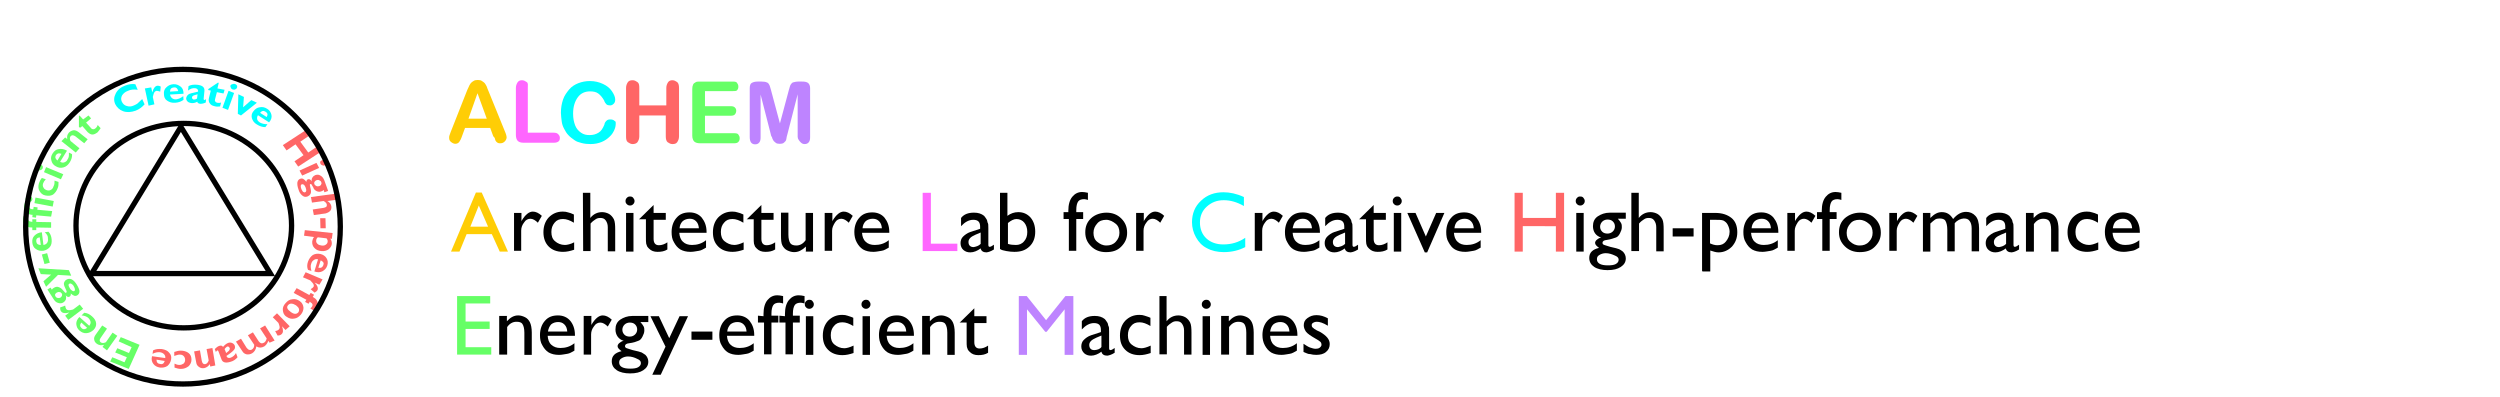 <?xml version="1.0" encoding="utf-8"?>
<!-- Generator: Adobe Illustrator 22.0.1, SVG Export Plug-In . SVG Version: 6.00 Build 0)  -->
<svg version="1.1" id="Layer_1" xmlns="http://www.w3.org/2000/svg" xmlns:xlink="http://www.w3.org/1999/xlink" x="0px" y="0px"
	 viewBox="0 0 944 150" style="enable-background:new 0 0 944 150;" xml:space="preserve">
<style type="text/css">
	.st0{fill:none;}
	.st1{fill:#FFCD05;}
	.st2{fill:#FF66FF;}
	.st3{fill:#00FFFF;}
	.st4{fill:#FF6666;}
	.st5{fill:#66FF66;}
	.st6{fill:#BE84FF;}
	.st7{fill:black;}
	.st8{fill:none;stroke:black;stroke-miterlimit:10;stroke-width: 2px;}
</style>
<g>
	<rect x="168.7" y="30.3" class="st0" width="284.4" height="27.6"/>
	<path class="st1" d="M186.2,51.3l-1.1-3h-9.5l-1.1,3c-0.4,1.2-0.8,1.9-1.1,2.3c-0.3,0.4-0.8,0.7-1.5,0.7c-0.5,0-1.1-0.3-1.6-0.7
		s-0.7-0.9-0.7-1.5c0-0.3,0-0.7,0.1-0.9c0.1-0.3,0.3-0.8,0.5-1.4l6-15.2c0.1-0.4,0.4-0.9,0.7-1.6s0.5-1.1,0.8-1.5s0.7-0.7,1.1-0.9
		c0.4-0.3,0.9-0.4,1.6-0.4c0.7,0,1.2,0.1,1.6,0.4c0.4,0.3,0.8,0.5,1.1,0.9s0.5,0.8,0.7,1.2c0.1,0.4,0.4,1.1,0.7,1.8l6.1,15
		c0.5,1.1,0.7,2,0.7,2.4c0,0.5-0.3,1.1-0.7,1.5s-0.9,0.7-1.6,0.7c-0.4,0-0.7,0-0.9-0.1c-0.3-0.1-0.5-0.3-0.7-0.5s-0.4-0.5-0.5-1.1
		C186.8,51.8,186.3,51.7,186.2,51.3z M176.9,44.8h6.9l-3.5-9.6L176.9,44.8z"/>
	<path class="st2" d="M199.3,33.2v16.9h9.6c0.8,0,1.4,0.1,1.8,0.5c0.4,0.4,0.7,0.8,0.7,1.4s-0.1,1.1-0.5,1.4
		c-0.4,0.3-0.9,0.5-1.8,0.5h-11.4c-1.1,0-1.8-0.3-2.2-0.7s-0.7-1.2-0.7-2.2V33.2c0-0.9,0.3-1.6,0.7-2.2c0.4-0.5,0.9-0.7,1.6-0.7
		c0.7,0,1.2,0.3,1.8,0.7C199.5,31.4,199.3,32.2,199.3,33.2z"/>
	<path class="st3" d="M232.5,46.6c0,0.7-0.1,1.5-0.5,2.4s-0.9,1.8-1.8,2.6c-0.8,0.8-1.8,1.5-3,2s-2.6,0.8-4.2,0.8
		c-1.2,0-2.3-0.1-3.4-0.4c-1.1-0.3-1.9-0.5-2.7-1.1s-1.6-1.1-2.3-1.9c-0.7-0.7-1.1-1.5-1.6-2.4s-0.8-1.9-0.9-2.8
		c-0.1-0.9-0.3-2.2-0.3-3.2c0-1.9,0.3-3.5,0.8-5s1.4-2.7,2.3-3.8c0.9-1.1,2.2-1.9,3.5-2.4s2.8-0.8,4.3-0.8c1.9,0,3.5,0.4,5,1.1
		s2.6,1.6,3.4,2.8c0.8,1.2,1.2,2.2,1.2,3.1c0,0.5-0.1,1.1-0.5,1.5s-0.8,0.7-1.4,0.7c-0.5,0-1.1-0.1-1.4-0.4
		c-0.3-0.3-0.7-0.8-0.9-1.5c-0.7-1.2-1.4-2-2.2-2.6s-1.9-0.8-3.1-0.8c-1.9,0-3.5,0.7-4.6,2.2s-1.8,3.5-1.8,6.2
		c0,1.8,0.3,3.2,0.8,4.5c0.5,1.2,1.2,2,2.2,2.7s2,0.9,3.2,0.9c1.4,0,2.4-0.3,3.4-0.9s1.6-1.6,2.2-3c0.1-0.7,0.4-1.1,0.8-1.5
		c0.4-0.4,0.8-0.5,1.5-0.5c0.5,0,1.1,0.1,1.5,0.5C232.5,45.9,232.5,46,232.5,46.6z"/>
	<path class="st4" d="M241.4,33.2v6.6h10.2v-6.6c0-0.9,0.3-1.6,0.7-2.2c0.4-0.5,0.9-0.7,1.6-0.7c0.7,0,1.2,0.3,1.8,0.7
		c0.5,0.4,0.7,1.2,0.7,2.2v18.3c0,0.9-0.3,1.6-0.7,2.2s-1.1,0.7-1.8,0.7s-1.2-0.3-1.8-0.7c-0.5-0.4-0.7-1.2-0.7-2.2v-7.9h-10v7.9
		c0,0.9-0.3,1.6-0.7,2.2c-0.4,0.5-1.1,0.7-1.8,0.7s-1.2-0.3-1.8-0.7s-0.7-1.2-0.7-2.2V33.2c0-0.9,0.3-1.6,0.7-2.2
		c0.4-0.5,0.9-0.7,1.8-0.7c0.7,0,1.2,0.3,1.8,0.7C241.3,31.4,241.4,32.2,241.4,33.2z"/>
	<path class="st5" d="M276.8,34.4h-10.6v5.7h9.7c0.7,0,1.2,0.1,1.6,0.5s0.5,0.8,0.5,1.2s-0.1,0.9-0.5,1.4c-0.4,0.4-0.9,0.5-1.6,0.5
		h-9.7v6.6h11c0.7,0,1.4,0.1,1.6,0.5c0.3,0.4,0.5,0.8,0.5,1.4s-0.1,0.9-0.5,1.4c-0.4,0.4-0.9,0.5-1.6,0.5h-12.9
		c-1.1,0-1.8-0.3-2.2-0.7c-0.4-0.4-0.7-1.2-0.7-2.2V33.6c0-0.7,0.1-1.2,0.3-1.6c0.1-0.4,0.5-0.7,0.9-0.9c0.4-0.3,0.9-0.3,1.6-0.3
		h12.5c0.8,0,1.4,0.1,1.6,0.5c0.3,0.4,0.5,0.8,0.5,1.4s-0.1,0.9-0.5,1.4C278,34.4,277.5,34.4,276.8,34.4z"/>
	<path class="st6" d="M291,50.5l-3.8-14.8v16.1c0,0.9-0.1,1.5-0.5,2s-0.9,0.7-1.6,0.7s-1.2-0.3-1.5-0.7s-0.5-1.1-0.5-2V33.3
		c0-1.1,0.3-1.8,0.8-2c0.5-0.3,1.2-0.5,2.2-0.5h1.5c0.8,0,1.5,0.1,1.9,0.3c0.4,0.1,0.7,0.4,0.9,0.8c0.3,0.4,0.4,1.1,0.7,2l3.4,12.7
		l3.4-12.7c0.3-0.9,0.4-1.6,0.7-2c0.3-0.4,0.5-0.7,0.9-0.8c0.4-0.1,1.1-0.3,1.9-0.3h1.5c0.9,0,1.6,0.1,2.2,0.5
		c0.5,0.4,0.8,1.1,0.8,2v18.4c0,0.9-0.1,1.5-0.5,2s-0.9,0.7-1.6,0.7s-1.1-0.3-1.5-0.7s-1.1-1.2-1.1-2V35.6l-3.8,14.8
		c-0.3,0.9-0.4,1.6-0.5,2.2s-0.4,0.8-0.8,1.2s-0.9,0.5-1.8,0.5c-0.5,0-1.1-0.1-1.4-0.4c-0.3-0.3-0.7-0.5-0.9-0.9
		c-0.3-0.4-0.4-0.8-0.5-1.2C291.1,51.3,291.1,50.9,291,50.5z"/>
</g>
<g>
	<path class="st1" d="M179.7,72.7h2.2l9.9,22.3h-3.1l-3-6.6h-9.5l-2.7,6.6h-3.2L179.7,72.7z M184.3,85.6l-3.5-8l-3.2,8H184.3z"/>
	<path class="st7" d="M196.9,80.4v3.2l0.1-0.3c1.4-2.3,2.8-3.4,4.2-3.4c1.1,0,2.2,0.5,3.4,1.6l-1.5,2.6c-0.9-0.9-1.9-1.5-2.8-1.5
		c-0.9,0-1.8,0.4-2.4,1.4c-0.7,0.9-1.1,1.9-1.1,3.1v7.6h-2.7V80.4H196.9z"/>
	<path class="st7" d="M216.8,91.5v2.8c-1.5,0.5-2.8,0.8-4.2,0.8c-2.3,0-4.1-0.7-5.4-2s-2-3.1-2-5.4s0.7-4.2,2-5.6
		c1.4-1.4,3.1-2.2,5.3-2.2c0.8,0,1.5,0.1,2,0.3c0.5,0.1,1.4,0.4,2.2,0.8v3.1c-1.5-0.9-2.8-1.4-4.1-1.4c-1.4,0-2.4,0.4-3.2,1.4
		s-1.2,2-1.2,3.5s0.4,2.7,1.4,3.5c0.9,0.8,2.2,1.4,3.7,1.4C214.1,92.5,215.5,92.2,216.8,91.5z"/>
	<path class="st7" d="M220.1,72.8h2.8v9.5c1.2-1.5,2.7-2.2,4.5-2.2c0.9,0,1.9,0.3,2.6,0.7c0.7,0.4,1.4,1.2,1.8,2
		c0.4,0.8,0.5,2.2,0.5,3.8v8.3h-2.8v-9.1c0-1.1-0.3-1.9-0.8-2.6s-1.2-0.9-2-0.9c-0.7,0-1.2,0.1-1.8,0.5s-1.2,0.8-1.9,1.6v10.4h-2.8
		L220.1,72.8L220.1,72.8z"/>
	<path class="st7" d="M237.9,74.2c0.5,0,0.9,0.1,1.2,0.5s0.5,0.7,0.5,1.2c0,0.4-0.1,0.8-0.5,1.2c-0.4,0.4-0.8,0.5-1.2,0.5
		s-0.8-0.1-1.2-0.5s-0.5-0.7-0.5-1.2c0-0.4,0.1-0.8,0.5-1.2S237.4,74.2,237.9,74.2z M236.4,80.4h2.8V95h-2.8V80.4z"/>
	<path class="st7" d="M241.4,82.7l5.4-5.3v3h4.6V83h-4.6v7.2c0,1.6,0.7,2.4,2,2.4c1.1,0,2.2-0.4,3.2-1.1v2.7
		c-1.1,0.7-2.3,0.9-3.7,0.9s-2.4-0.4-3.2-1.2c-0.3-0.3-0.5-0.5-0.7-0.8c-0.1-0.3-0.3-0.7-0.4-1.1c-0.1-0.4-0.1-1.4-0.1-2.7v-6.5
		h-2.6v-0.1H241.4z"/>
	<path class="st7" d="M266.8,87.9h-10.3c0.1,1.4,0.5,2.6,1.4,3.4c0.8,0.8,2,1.2,3.4,1.2c1.9,0,3.7-0.5,5.3-1.8v2.8
		c-0.9,0.5-1.8,1.1-2.7,1.2s-1.9,0.4-3.1,0.4c-1.6,0-2.8-0.3-3.9-0.9c-1.1-0.7-1.8-1.6-2.4-2.7c-0.7-1.1-0.9-2.4-0.9-3.9
		c0-2.2,0.7-4.1,1.9-5.4c1.2-1.4,2.8-2,4.9-2c1.9,0,3.5,0.7,4.6,2c1.1,1.4,1.8,3.1,1.8,5.4L266.8,87.9L266.8,87.9z M256.6,86.2h7.3
		c-0.1-1.2-0.4-2-1.1-2.7s-1.5-0.9-2.4-0.9s-1.9,0.3-2.6,0.9C257.1,84.2,256.7,85,256.6,86.2z"/>
	<path class="st7" d="M280.8,91.5v2.8c-1.5,0.5-2.8,0.8-4.2,0.8c-2.3,0-4.1-0.7-5.4-2c-1.4-1.4-2-3.1-2-5.4s0.7-4.2,2-5.6
		c1.4-1.4,3.1-2.2,5.3-2.2c0.8,0,1.5,0.1,2,0.3c0.5,0.1,1.4,0.4,2.2,0.8v3.1c-1.5-0.9-2.8-1.4-4.1-1.4c-1.4,0-2.4,0.4-3.2,1.4
		c-0.8,0.9-1.2,2-1.2,3.5s0.4,2.7,1.4,3.5s2.2,1.4,3.7,1.4C278.1,92.5,279.4,92.2,280.8,91.5z"/>
	<path class="st7" d="M282.1,82.7l5.4-5.3v3h4.6V83h-4.6v7.2c0,1.6,0.7,2.4,2,2.4c1.1,0,2.2-0.4,3.2-1.1v2.7
		c-1.1,0.7-2.3,0.9-3.7,0.9c-1.4,0-2.4-0.4-3.2-1.2c-0.3-0.3-0.5-0.5-0.7-0.8c-0.1-0.3-0.3-0.7-0.4-1.1s-0.1-1.4-0.1-2.7v-6.5H282
		v-0.1H282.1z"/>
	<path class="st7" d="M304.3,94.9v-1.8c-0.7,0.7-1.4,1.2-2.2,1.6c-0.8,0.4-1.6,0.5-2.3,0.5c-0.9,0-1.8-0.3-2.6-0.7
		c-0.8-0.4-1.4-1.1-1.8-1.9s-0.5-2-0.5-3.9v-8.4h2.8v8.3c0,1.5,0.3,2.6,0.7,3.2s1.2,0.9,2.3,0.9c1.4,0,2.6-0.7,3.5-2V80.4h2.8V95
		h-2.8v-0.1H304.3z"/>
	<path class="st7" d="M314.3,80.4v3.2l0.1-0.3c1.4-2.3,2.8-3.4,4.2-3.4c1.1,0,2.2,0.5,3.4,1.6l-1.5,2.6c-0.9-0.9-1.9-1.5-2.8-1.5
		s-1.8,0.4-2.4,1.4s-1.1,1.9-1.1,3.1v7.6h-2.8V80.4H314.3z"/>
	<path class="st7" d="M335.8,87.9h-10.3c0.1,1.4,0.5,2.6,1.4,3.4c0.8,0.8,2,1.2,3.4,1.2c1.9,0,3.7-0.5,5.3-1.8v2.8
		c-0.9,0.5-1.8,1.1-2.7,1.2s-1.9,0.4-3.1,0.4c-1.6,0-2.8-0.3-3.9-0.9c-1.1-0.7-1.8-1.6-2.4-2.7s-0.9-2.4-0.9-3.9
		c0-2.2,0.7-4.1,1.9-5.4c1.2-1.4,2.8-2,4.9-2c1.9,0,3.5,0.7,4.6,2c1.1,1.4,1.8,3.1,1.8,5.4L335.8,87.9L335.8,87.9z M325.7,86.2h7.3
		c-0.1-1.2-0.4-2-1.1-2.7s-1.5-0.9-2.4-0.9s-1.9,0.3-2.6,0.9C326.2,84.2,325.8,85,325.7,86.2z"/>
	<path class="st2" d="M348.4,72.8h3.1V92h10v2.8h-13.1V72.8z"/>
	<path class="st7" d="M373.2,86.2v6.2c0,0.5,0.1,0.8,0.5,0.8s0.9-0.3,1.6-0.8v1.8c-0.7,0.4-1.2,0.7-1.6,0.8
		c-0.4,0.1-0.8,0.3-1.2,0.3c-1.2,0-2-0.5-2.2-1.5c-1.2,0.9-2.6,1.5-3.9,1.5c-1.1,0-1.9-0.3-2.6-0.9s-1.1-1.5-1.1-2.6
		c0-0.9,0.3-1.8,0.9-2.4s1.6-1.4,2.8-1.8l3.7-1.2v-0.8c0-1.8-0.8-2.6-2.6-2.6c-1.6,0-3.1,0.8-4.6,2.4v-3.1c1.1-1.4,2.7-2,4.9-2
		c1.6,0,2.8,0.4,3.8,1.2c0.3,0.3,0.5,0.7,0.8,1.1s0.4,0.8,0.5,1.4C373.2,84.5,373.2,84.9,373.2,86.2z M370.3,92.1v-4.3l-1.9,0.8
		c-0.9,0.4-1.6,0.8-2,1.2c-0.4,0.4-0.7,0.9-0.7,1.5s0.1,1.1,0.5,1.5s0.9,0.5,1.5,0.5C368.6,93.1,369.5,92.9,370.3,92.1z"/>
	<path class="st7" d="M377.6,72.8h2.8v8.7c1.2-0.9,2.6-1.4,4.1-1.4c1.9,0,3.4,0.7,4.6,2c1.2,1.4,1.8,3.2,1.8,5.4
		c0,2.3-0.7,4.2-2.2,5.6s-3.2,2-5.7,2c-0.9,0-1.9-0.1-3-0.3s-1.9-0.4-2.4-0.8L377.6,72.8L377.6,72.8z M380.6,84.2v7.9
		c0.9,0.3,2,0.4,3,0.4c1.2,0,2.3-0.4,3.1-1.4c0.8-0.9,1.2-2,1.2-3.5s-0.4-2.6-1.1-3.5s-1.8-1.4-3-1.4
		C382.8,82.7,381.7,83.3,380.6,84.2z"/>
	<path class="st7" d="M403.4,80.4v-0.8c0-2.3,0.5-4.1,1.5-5.3s2.2-1.8,3.7-1.8c0.5,0,1.4,0.1,2.2,0.3v2.7c-0.4-0.1-0.9-0.3-1.4-0.3
		c-1.1,0-1.9,0.3-2.3,0.9s-0.7,1.6-0.7,3.2v0.8h2.6v2.6h-2.6v12h-2.8v-12h-2v-2.6h1.9v0.3H403.4z"/>
	<path class="st7" d="M417.8,80.3c2.2,0,4.1,0.7,5.6,2.2s2.2,3.2,2.2,5.4c0,2.2-0.8,3.8-2.3,5.3s-3.4,2-5.7,2
		c-2.2,0-4.1-0.7-5.6-2.2s-2.2-3.1-2.2-5.3c0-2.2,0.7-3.9,2.2-5.3S415.7,80.3,417.8,80.3z M417.7,83c-1.4,0-2.6,0.4-3.4,1.4
		c-0.8,0.9-1.4,2-1.4,3.5c0,1.4,0.4,2.6,1.4,3.4s2,1.4,3.5,1.4c1.4,0,2.6-0.4,3.5-1.4s1.4-2,1.4-3.4s-0.4-2.6-1.4-3.4
		S419.1,83,417.7,83z"/>
	<path class="st7" d="M431.9,80.4v3.2l0.1-0.3c1.4-2.3,2.8-3.4,4.2-3.4c1.1,0,2.2,0.5,3.4,1.6l-1.5,2.6c-0.9-0.9-1.9-1.5-2.8-1.5
		s-1.8,0.4-2.4,1.4c-0.7,0.9-1.1,1.9-1.1,3.1v7.6H429V80.4H431.9z"/>
	<path class="st3" d="M470.2,89.8v3.5c-2.3,1.2-5,1.9-8.1,1.9c-2.4,0-4.6-0.5-6.4-1.5c-1.8-0.9-3.1-2.3-4.1-4.1s-1.5-3.7-1.5-5.7
		c0-3.2,1.1-6,3.4-8.1c2.3-2.2,5.1-3.2,8.5-3.2c2.3,0,4.9,0.5,7.7,1.8v3.4c-2.6-1.5-5.1-2.2-7.6-2.2c-2.6,0-4.6,0.8-6.4,2.4
		s-2.6,3.7-2.6,6c0,2.4,0.8,4.5,2.4,6s3.8,2.3,6.4,2.3C465,92.3,467.7,91.5,470.2,89.8z"/>
	<path class="st7" d="M476.7,80.4v3.2l0.1-0.3c1.4-2.3,2.8-3.4,4.2-3.4c1.1,0,2.2,0.5,3.4,1.6l-1.5,2.6c-0.9-0.9-1.9-1.5-2.8-1.5
		s-1.8,0.4-2.4,1.4c-0.7,0.9-1.1,1.9-1.1,3.1v7.6h-2.8V80.4H476.7z"/>
	<path class="st7" d="M498.4,87.9h-10.3c0.1,1.4,0.5,2.6,1.4,3.4c0.8,0.8,2,1.2,3.4,1.2c1.9,0,3.7-0.5,5.3-1.8v2.8
		c-0.9,0.5-1.8,1.1-2.7,1.2c-0.9,0.1-1.9,0.4-3.1,0.4c-1.6,0-2.8-0.3-3.9-0.9s-1.8-1.6-2.4-2.7c-0.7-1.1-0.9-2.4-0.9-3.9
		c0-2.2,0.7-4.1,1.9-5.4c1.2-1.4,2.8-2,4.9-2c1.9,0,3.5,0.7,4.6,2c1.1,1.4,1.8,3.1,1.8,5.4L498.4,87.9L498.4,87.9z M488.1,86.2h7.3
		c-0.1-1.2-0.4-2-1.1-2.7s-1.5-0.9-2.4-0.9s-1.9,0.3-2.6,0.9S488.4,85,488.1,86.2z"/>
	<path class="st7" d="M510.7,86.2v6.2c0,0.5,0.1,0.8,0.5,0.8s0.9-0.3,1.6-0.8v1.8c-0.7,0.4-1.2,0.7-1.6,0.8
		c-0.4,0.1-0.8,0.3-1.2,0.3c-1.2,0-2-0.5-2.2-1.5c-1.2,0.9-2.6,1.5-3.9,1.5c-1.1,0-1.9-0.3-2.6-0.9c-0.7-0.7-1.1-1.5-1.1-2.6
		c0-0.9,0.3-1.8,0.9-2.4c0.7-0.7,1.6-1.4,2.8-1.8l3.7-1.2v-0.8c0-1.8-0.8-2.6-2.6-2.6c-1.6,0-3.1,0.8-4.6,2.4v-3.1
		c1.1-1.4,2.7-2,4.9-2c1.6,0,2.8,0.4,3.8,1.2c0.3,0.3,0.5,0.7,0.8,1.1s0.4,0.8,0.5,1.4C510.7,84.5,510.7,84.9,510.7,86.2z
		 M507.9,92.1v-4.3l-1.9,0.8c-0.9,0.4-1.6,0.8-2,1.2s-0.7,0.9-0.7,1.5s0.1,1.1,0.5,1.5s0.9,0.5,1.5,0.5
		C506.1,93.1,507.1,92.9,507.9,92.1z"/>
	<path class="st7" d="M513.3,82.7l5.4-5.3v3h4.6V83h-4.6v7.2c0,1.6,0.7,2.4,2,2.4c1.1,0,2.2-0.4,3.2-1.1v2.7
		c-1.1,0.7-2.3,0.9-3.7,0.9s-2.4-0.4-3.2-1.2c-0.3-0.3-0.5-0.5-0.7-0.8s-0.3-0.7-0.4-1.1c-0.1-0.4-0.1-1.4-0.1-2.7v-6.5h-2.6
		L513.3,82.7L513.3,82.7z"/>
	<path class="st7" d="M527.6,74.2c0.5,0,0.9,0.1,1.2,0.5s0.5,0.7,0.5,1.2c0,0.4-0.1,0.8-0.5,1.2s-0.8,0.5-1.2,0.5s-0.8-0.1-1.2-0.5
		s-0.5-0.7-0.5-1.2c0-0.4,0.1-0.8,0.5-1.2S527.2,74.2,527.6,74.2z M526.3,80.4h2.8V95h-2.8V80.4z"/>
	<path class="st7" d="M542.3,80.4h3.1l-6.5,14.9H538l-6.6-14.9h3.1l3.9,8.9L542.3,80.4z"/>
	<path class="st7" d="M559.3,87.9H549c0.1,1.4,0.5,2.6,1.4,3.4c0.8,0.8,2,1.2,3.4,1.2c1.9,0,3.7-0.5,5.3-1.8v2.8
		c-0.9,0.5-1.8,1.1-2.7,1.2s-1.9,0.4-3.1,0.4c-1.6,0-2.8-0.3-3.9-0.9s-1.8-1.6-2.4-2.7c-0.7-1.1-0.9-2.4-0.9-3.9
		c0-2.2,0.7-4.1,1.9-5.4c1.2-1.4,2.8-2,4.9-2c1.9,0,3.5,0.7,4.6,2c1.1,1.4,1.8,3.1,1.8,5.4V87.9L559.3,87.9z M549.2,86.2h7.3
		c-0.1-1.2-0.4-2-1.1-2.7s-1.5-0.9-2.4-0.9s-1.9,0.3-2.6,0.9S549.3,85,549.2,86.2z"/>
	<path class="st4" d="M587.5,72.8h3.1V95h-3.1v-9.6H575V95h-3.1V72.8h3.1v9.5h12.5V72.8z"/>
	<path class="st7" d="M596.7,74.2c0.5,0,0.9,0.1,1.2,0.5s0.5,0.7,0.5,1.2c0,0.4-0.1,0.8-0.5,1.2c-0.4,0.4-0.8,0.5-1.2,0.5
		s-0.8-0.1-1.2-0.5s-0.5-0.7-0.5-1.2c0-0.4,0.1-0.8,0.5-1.2S596.1,74.2,596.7,74.2z M595.2,80.4h2.8V95h-2.8V80.4z"/>
	<path class="st7" d="M601.5,85.4c0-1.5,0.5-2.8,1.8-3.7c1.2-0.8,2.7-1.4,4.6-1.4h6v2.3h-3c0.5,0.5,0.9,1.1,1.2,1.6s0.3,1.1,0.3,1.6
		c0,0.8-0.3,1.5-0.7,2.3s-0.9,1.4-1.6,1.6s-1.8,0.7-3.4,0.9c-1.1,0.1-1.6,0.5-1.6,1.1c0,0.4,0.3,0.7,0.7,0.8s1.1,0.4,2.2,0.7
		c1.8,0.4,3,0.7,3.4,0.9s0.9,0.5,1.4,0.9c0.7,0.7,1.1,1.6,1.1,2.6c0,1.4-0.7,2.4-1.9,3.2s-2.8,1.2-5,1.2c-2,0-3.8-0.4-5-1.2
		s-1.9-1.9-1.9-3.4c0-2,1.2-3.2,3.7-3.8c-0.9-0.7-1.5-1.2-1.5-1.9c0-0.4,0.3-0.9,0.7-1.2s0.9-0.7,1.6-0.8
		C602.6,89.1,601.5,87.5,601.5,85.4z M606.3,95.6c-0.9,0-1.8,0.3-2.4,0.7c-0.7,0.4-0.9,0.9-0.9,1.6c0,1.5,1.4,2.3,4.1,2.3
		c1.2,0,2.3-0.1,3-0.5s1.1-0.9,1.1-1.6s-0.4-1.2-1.4-1.6C608.7,96,607.6,95.6,606.3,95.6z M607,82.9c-0.8,0-1.5,0.3-2,0.8
		s-0.8,1.2-0.8,1.9c0,0.8,0.3,1.4,0.8,1.9s1.2,0.7,2,0.7s1.5-0.3,2-0.8s0.8-1.1,0.8-1.9s-0.3-1.4-0.8-1.9S607.8,82.9,607,82.9z"/>
	<path class="st7" d="M616,72.8h2.8v9.5c1.2-1.5,2.7-2.2,4.5-2.2c0.9,0,1.9,0.3,2.6,0.7c0.7,0.4,1.4,1.2,1.8,2
		c0.4,0.8,0.5,2.2,0.5,3.8v8.3h-2.8v-9.1c0-1.1-0.3-1.9-0.8-2.6s-1.2-0.9-2-0.9c-0.7,0-1.2,0.1-1.8,0.5s-1.2,0.8-1.9,1.6v10.4H616
		V72.8L616,72.8z"/>
	<path class="st7" d="M631.6,86.2h7.9v3.1h-7.9V86.2z"/>
	<path class="st7" d="M642.7,102.3V80.4h5c2.6,0,4.6,0.7,6.1,1.9c1.5,1.2,2.2,3.1,2.2,5.4c0,2.2-0.7,3.9-2,5.4
		c-1.4,1.4-3.1,2.2-5.1,2.2c-0.9,0-1.9-0.3-3.1-0.7v7.9h-3v-0.2H642.7z M647.7,83h-2v8.9c0.9,0.4,1.8,0.7,2.8,0.7
		c1.4,0,2.4-0.4,3.2-1.4s1.4-2.2,1.4-3.7c0-0.9-0.3-1.8-0.7-2.6c-0.4-0.8-0.9-1.2-1.6-1.6C650.1,83,649.1,83,647.7,83z"/>
	<path class="st7" d="M671.5,87.9h-10.3c0.1,1.4,0.5,2.6,1.4,3.4c0.8,0.8,2,1.2,3.4,1.2c1.9,0,3.7-0.5,5.3-1.8v2.8
		c-0.9,0.5-1.8,1.1-2.7,1.2s-1.9,0.4-3.1,0.4c-1.6,0-2.8-0.3-3.9-0.9c-1.1-0.7-1.8-1.6-2.4-2.7c-0.7-1.1-0.9-2.4-0.9-3.9
		c0-2.2,0.7-4.1,1.9-5.4c1.2-1.4,2.8-2,4.9-2c1.9,0,3.5,0.7,4.6,2c1.1,1.4,1.8,3.1,1.8,5.4V87.9L671.5,87.9z M661.4,86.2h7.3
		c-0.1-1.2-0.4-2-1.1-2.7c-0.7-0.7-1.5-0.9-2.4-0.9s-1.9,0.3-2.6,0.9C661.9,84.2,661.5,85,661.4,86.2z"/>
	<path class="st7" d="M677.8,80.4v3.2l0.1-0.3c1.4-2.3,2.8-3.4,4.2-3.4c1.1,0,2.2,0.5,3.4,1.6l-1.5,2.6c-0.9-0.9-1.9-1.5-2.8-1.5
		c-0.9,0-1.8,0.4-2.4,1.4s-1.1,1.9-1.1,3.1v7.6h-2.8V80.4H677.8z"/>
	<path class="st7" d="M687.9,80.4v-0.8c0-2.3,0.5-4.1,1.5-5.3s2.2-1.8,3.7-1.8c0.5,0,1.4,0.1,2.2,0.3v2.7c-0.4-0.1-0.9-0.3-1.4-0.3
		c-1.1,0-1.9,0.3-2.3,0.9s-0.7,1.6-0.7,3.2v0.8h2.6v2.6h-2.6v12h-2.8v-12h-2v-2.6h1.9v0.3H687.9z"/>
	<path class="st7" d="M702.4,80.3c2.2,0,4.1,0.7,5.6,2.2s2.2,3.2,2.2,5.4c0,2.2-0.8,3.8-2.3,5.3s-3.4,2-5.7,2
		c-2.2,0-4.1-0.7-5.6-2.2s-2.2-3.1-2.2-5.3c0-2.2,0.7-3.9,2.2-5.3C698.1,81.1,700.1,80.3,702.4,80.3z M702.1,83
		c-1.4,0-2.6,0.4-3.4,1.4c-0.8,0.9-1.4,2-1.4,3.5c0,1.4,0.4,2.6,1.4,3.4c0.9,0.8,2,1.4,3.5,1.4c1.4,0,2.6-0.4,3.5-1.4
		c0.9-0.9,1.4-2,1.4-3.4s-0.4-2.6-1.4-3.4C704.8,83.7,703.6,83,702.1,83z"/>
	<path class="st7" d="M716.3,80.4v3.2l0.1-0.3c1.4-2.3,2.8-3.4,4.2-3.4c1.1,0,2.2,0.5,3.4,1.6l-1.5,2.6c-0.9-0.9-1.9-1.5-2.8-1.5
		c-0.9,0-1.8,0.4-2.4,1.4s-1.1,1.9-1.1,3.1v7.6h-2.8V80.4H716.3z"/>
	<path class="st7" d="M738.1,84.3v10.6h-2.8v-8.1c0-1.6-0.3-2.7-0.7-3.4s-1.2-0.9-2.3-0.9c-0.5,0-1.2,0.1-1.6,0.4
		c-0.4,0.3-1.1,0.8-1.8,1.5V95h-2.8V80.4h2.8v1.9c1.5-1.5,2.8-2.2,4.3-2.2c1.9,0,3.2,0.8,4.3,2.6c1.5-1.8,3.1-2.7,4.9-2.7
		c1.4,0,2.6,0.5,3.5,1.5c0.9,0.9,1.4,2.6,1.4,4.7v8.7h-2.8v-8.7c0-1.2-0.3-2.2-0.8-2.8c-0.5-0.7-1.2-0.9-2.2-0.9
		C740.3,82.6,739.1,83.1,738.1,84.3z"/>
	<path class="st7" d="M760.3,86.2v6.2c0,0.5,0.1,0.8,0.5,0.8s0.9-0.3,1.6-0.8v1.8c-0.7,0.4-1.2,0.7-1.6,0.8
		c-0.4,0.1-0.8,0.3-1.2,0.3c-1.2,0-2-0.5-2.2-1.5c-1.2,0.9-2.6,1.5-3.9,1.5c-1.1,0-1.9-0.3-2.6-0.9s-1.1-1.5-1.1-2.6
		c0-0.9,0.3-1.8,0.9-2.4s1.6-1.4,2.8-1.8l3.7-1.2v-0.8c0-1.8-0.8-2.6-2.6-2.6c-1.6,0-3.1,0.8-4.6,2.4v-3.1c1.1-1.4,2.7-2,4.9-2
		c1.6,0,2.8,0.4,3.8,1.2c0.3,0.3,0.5,0.7,0.8,1.1s0.4,0.8,0.5,1.4C760.3,84.5,760.3,84.9,760.3,86.2z M757.5,92.1v-4.3l-1.9,0.8
		c-0.9,0.4-1.6,0.8-2,1.2c-0.4,0.4-0.7,0.9-0.7,1.5s0.1,1.1,0.5,1.5s0.9,0.5,1.5,0.5C755.9,93.1,756.7,92.9,757.5,92.1z"/>
	<path class="st7" d="M767.9,80.4v1.9c1.4-1.5,2.7-2.2,4.3-2.2c0.9,0,1.8,0.3,2.6,0.7c0.8,0.4,1.4,1.1,1.8,1.9
		c0.4,0.8,0.7,2.2,0.7,3.9V95h-2.8v-8.3c0-1.5-0.3-2.6-0.7-3.2s-1.2-0.9-2.3-0.9c-1.4,0-2.6,0.7-3.5,2V95h-3V80.4H767.9z"/>
	<path class="st7" d="M792.3,91.5v2.8c-1.5,0.5-2.8,0.8-4.2,0.8c-2.3,0-4.1-0.7-5.4-2s-2-3.1-2-5.4s0.7-4.2,2-5.6
		c1.4-1.4,3.1-2.2,5.3-2.2c0.8,0,1.5,0.1,2,0.3c0.5,0.1,1.4,0.4,2.2,0.8v3.1c-1.5-0.9-2.8-1.4-4.1-1.4c-1.4,0-2.4,0.4-3.2,1.4
		s-1.2,2-1.2,3.5s0.4,2.7,1.4,3.5c0.9,0.8,2.2,1.4,3.7,1.4C789.6,92.5,790.8,92.2,792.3,91.5z"/>
	<path class="st7" d="M808,87.9h-10.3c0.1,1.4,0.5,2.6,1.4,3.4s2,1.2,3.4,1.2c1.9,0,3.7-0.5,5.3-1.8v2.8c-0.9,0.5-1.8,1.1-2.7,1.2
		s-1.9,0.4-3.1,0.4c-1.6,0-2.8-0.3-3.9-0.9s-1.8-1.6-2.4-2.7s-0.9-2.4-0.9-3.9c0-2.2,0.7-4.1,1.9-5.4c1.2-1.4,2.8-2,4.9-2
		c1.9,0,3.5,0.7,4.6,2c1.1,1.4,1.8,3.1,1.8,5.4V87.9L808,87.9z M797.8,86.2h7.3c-0.1-1.2-0.4-2-1.1-2.7s-1.5-0.9-2.4-0.9
		s-1.9,0.3-2.6,0.9S798,85,797.8,86.2z"/>
	<path class="st5" d="M172.5,111.8h12.6v2.8h-9.3v6.8h9.1v2.8h-9.1v6.9h9.7v2.8h-12.9v-22.2L172.5,111.8L172.5,111.8z"/>
	<path class="st7" d="M191.4,119.4v1.9c1.4-1.5,2.7-2.2,4.3-2.2c0.9,0,1.8,0.3,2.6,0.7c0.8,0.4,1.4,1.1,1.8,1.9
		c0.4,0.8,0.7,2.2,0.7,3.9v8.4H198v-8.4c0-1.5-0.3-2.6-0.7-3.2c-0.4-0.7-1.2-0.9-2.3-0.9c-1.4,0-2.6,0.7-3.5,2v10.4h-3v-14.6h3v0.1
		H191.4z"/>
	<path class="st7" d="M217.1,126.8h-10.3c0.1,1.4,0.5,2.6,1.4,3.4s2,1.2,3.4,1.2c1.9,0,3.7-0.5,5.3-1.8v2.8
		c-0.9,0.5-1.8,1.1-2.7,1.2c-0.9,0.1-1.9,0.4-3.1,0.4c-1.6,0-2.8-0.3-3.9-0.9c-1.1-0.7-1.8-1.6-2.4-2.7c-0.7-1.1-0.9-2.4-0.9-3.9
		c0-2.2,0.7-4.1,1.9-5.4c1.2-1.4,2.8-2,4.9-2c1.9,0,3.5,0.7,4.6,2s1.8,3.1,1.8,5.4V126.8C217.1,126.8,217.1,126.8,217.1,126.8z
		 M206.9,125.2h7.3c-0.1-1.2-0.4-2-1.1-2.7c-0.7-0.7-1.5-0.9-2.4-0.9s-1.9,0.3-2.6,0.9C207.5,123.2,207.1,124,206.9,125.2z"/>
	<path class="st7" d="M223.3,119.4v3.4l0.1-0.3c1.4-2.3,2.8-3.4,4.2-3.4c1.1,0,2.2,0.5,3.4,1.6l-1.5,2.6c-0.9-0.9-1.9-1.5-2.8-1.5
		s-1.8,0.4-2.4,1.4c-0.7,0.9-1.1,1.9-1.1,3.1v7.6h-2.8v-14.6h3L223.3,119.4L223.3,119.4z"/>
	<path class="st7" d="M232.4,124.4c0-1.5,0.5-2.8,1.8-3.7c1.2-0.8,2.7-1.4,4.6-1.4h6v2.3h-3c0.5,0.5,0.9,1.1,1.2,1.6
		s0.3,1.1,0.3,1.6c0,0.8-0.3,1.5-0.7,2.3s-0.9,1.4-1.6,1.6c-0.7,0.3-1.8,0.7-3.4,0.9c-1.1,0.1-1.6,0.5-1.6,1.1
		c0,0.4,0.3,0.7,0.7,0.8s1.1,0.4,2.2,0.7c1.8,0.4,3,0.7,3.4,0.9c0.4,0.3,0.9,0.5,1.4,0.9c0.7,0.7,1.1,1.6,1.1,2.6
		c0,1.4-0.7,2.4-1.9,3.2s-2.8,1.2-5,1.2c-2,0-3.8-0.4-5-1.2s-1.9-1.9-1.9-3.4c0-2,1.2-3.2,3.7-3.8c-0.9-0.7-1.5-1.2-1.5-1.9
		c0-0.4,0.3-0.9,0.7-1.2s0.9-0.7,1.6-0.8C233.5,128.1,232.4,126.4,232.4,124.4z M237.1,134.6c-0.9,0-1.8,0.3-2.4,0.7
		c-0.7,0.4-0.9,0.9-0.9,1.6c0,1.5,1.4,2.3,4.1,2.3c1.2,0,2.3-0.1,3-0.5s1.1-0.9,1.1-1.6c0-0.7-0.4-1.2-1.4-1.6
		C239.6,135,238.5,134.6,237.1,134.6z M237.8,121.8c-0.8,0-1.5,0.3-2,0.8s-0.8,1.2-0.8,1.9c0,0.8,0.3,1.4,0.8,1.9s1.2,0.7,2,0.7
		s1.5-0.3,2-0.8s0.8-1.1,0.8-1.9s-0.3-1.4-0.8-1.9S238.6,121.8,237.8,121.8z"/>
	<path class="st7" d="M256.6,119.4h3.2l-10.3,22.1h-3.2l5-10.6l-5.7-11.5h3.2l3.9,8.3L256.6,119.4z"/>
	<path class="st7" d="M261.1,125.2h7.9v3.1h-7.9V125.2z"/>
	<path class="st7" d="M284.8,126.8h-10.3c0.1,1.4,0.5,2.6,1.4,3.4c0.8,0.8,2,1.2,3.4,1.2c1.9,0,3.7-0.5,5.3-1.8v2.8
		c-0.9,0.5-1.8,1.1-2.7,1.2c-0.9,0.1-1.9,0.4-3.1,0.4c-1.6,0-2.8-0.3-3.9-0.9c-1.1-0.7-1.8-1.6-2.4-2.7c-0.7-1.1-0.9-2.4-0.9-3.9
		c0-2.2,0.7-4.1,1.9-5.4c1.2-1.4,2.8-2,4.9-2c1.9,0,3.5,0.7,4.6,2c1.1,1.4,1.8,3.1,1.8,5.4L284.8,126.8
		C284.8,126.8,284.8,126.8,284.8,126.8z M274.6,125.2h7.3c-0.1-1.2-0.4-2-1.1-2.7s-1.5-0.9-2.4-0.9s-1.9,0.3-2.6,0.9
		C275.2,123.2,274.7,124,274.6,125.2z"/>
	<path class="st7" d="M288.3,119.4v-0.8c0-2.3,0.5-4.1,1.5-5.3s2.2-1.8,3.7-1.8c0.5,0,1.4,0.1,2.2,0.3v2.8c-0.4-0.1-0.9-0.3-1.4-0.3
		c-1.1,0-1.9,0.3-2.3,0.9s-0.7,1.6-0.7,3.2v0.8h2.6v2.6h-2.6v12h-2.8v-12h-2.3v-2.6L288.3,119.4z"/>
	<path class="st7" d="M296.4,119.4v-0.8c0-2.3,0.5-4.1,1.5-5.3s2.2-1.8,3.7-1.8c0.5,0,1.4,0.1,2.2,0.3v2.8c-0.4-0.1-0.9-0.3-1.4-0.3
		c-1.1,0-1.9,0.3-2.3,0.9s-0.7,1.6-0.7,3.2v0.8h2.6v2.6h-2.6v12h-2.8v-12h-2.3v-2.6L296.4,119.4z"/>
	<path class="st7" d="M305.6,113.2c0.5,0,0.9,0.1,1.2,0.5s0.5,0.7,0.5,1.2c0,0.4-0.1,0.8-0.5,1.2c-0.4,0.4-0.8,0.5-1.2,0.5
		c-0.4,0-0.8-0.1-1.2-0.5c-0.4-0.4-0.5-0.7-0.5-1.2c0-0.4,0.1-0.8,0.5-1.2S305.2,113.2,305.6,113.2z M304.3,119.4h2.8V134h-2.8
		V119.4z"/>
	<path class="st7" d="M322.3,130.5v2.8c-1.5,0.5-2.8,0.8-4.2,0.8c-2.3,0-4.1-0.7-5.4-2c-1.4-1.4-2-3.1-2-5.4s0.7-4.2,2-5.6
		c1.4-1.4,3.1-2.2,5.3-2.2c0.8,0,1.5,0.1,2,0.3s1.4,0.4,2.2,0.8v3.1c-1.5-0.9-2.8-1.4-4.1-1.4c-1.4,0-2.4,0.4-3.2,1.4
		c-0.8,0.9-1.2,2-1.2,3.5c0,1.5,0.4,2.7,1.4,3.5s2.2,1.4,3.7,1.4C319.6,131.5,320.8,131.2,322.3,130.5z"/>
	<path class="st7" d="M327,113.2c0.5,0,0.9,0.1,1.2,0.5s0.5,0.7,0.5,1.2c0,0.4-0.1,0.8-0.5,1.2c-0.4,0.4-0.8,0.5-1.2,0.5
		c-0.4,0-0.8-0.1-1.2-0.5c-0.4-0.4-0.5-0.7-0.5-1.2c0-0.4,0.1-0.8,0.5-1.2C326.2,113.3,326.6,113.2,327,113.2z M325.7,119.4h2.8V134
		h-2.8V119.4z"/>
	<path class="st7" d="M345.1,126.8h-10.3c0.1,1.4,0.5,2.6,1.4,3.4c0.8,0.8,2,1.2,3.4,1.2c1.9,0,3.7-0.5,5.3-1.8v2.8
		c-0.9,0.5-1.8,1.1-2.7,1.2s-1.9,0.4-3.1,0.4c-1.6,0-2.8-0.3-3.9-0.9c-1.1-0.7-1.8-1.6-2.4-2.7s-0.9-2.4-0.9-3.9
		c0-2.2,0.7-4.1,1.9-5.4c1.2-1.4,2.8-2,4.9-2c1.9,0,3.5,0.7,4.6,2s1.8,3.1,1.8,5.4L345.1,126.8C345.1,126.8,345.1,126.8,345.1,126.8
		z M334.9,125.2h7.3c-0.1-1.2-0.4-2-1.1-2.7s-1.5-0.9-2.4-0.9s-1.9,0.3-2.6,0.9C335.4,123.2,335.1,124,334.9,125.2z"/>
	<path class="st7" d="M351.1,119.4v1.9c1.4-1.5,2.7-2.2,4.3-2.2c0.9,0,1.8,0.3,2.6,0.7c0.8,0.4,1.4,1.1,1.8,1.9s0.7,2.2,0.7,3.9v8.4
		h-2.8v-8.4c0-1.5-0.3-2.6-0.7-3.2c-0.4-0.7-1.2-0.9-2.3-0.9c-1.4,0-2.6,0.7-3.5,2v10.4h-3v-14.6h3v0.1H351.1z"/>
	<path class="st7" d="M362.5,121.7l5.4-5.3v3h4.6v2.6h-4.6v7.2c0,1.6,0.7,2.4,2,2.4c1.1,0,2.2-0.4,3.2-1.1v2.7
		c-1.1,0.7-2.3,0.9-3.7,0.9c-1.4,0-2.4-0.4-3.2-1.2c-0.3-0.3-0.5-0.5-0.7-0.8c-0.1-0.3-0.3-0.7-0.4-1.1c-0.1-0.4-0.1-1.4-0.1-2.7
		v-6.5h-2.6v-0.1H362.5z"/>
	<path class="st6" d="M402.3,111.8h3V134H402v-17.2l-6.8,8.5h-0.5l-6.9-8.5V134h-3.1v-22.2h3l7.3,9.1L402.3,111.8z"/>
	<path class="st7" d="M418.8,125.2v6.2c0,0.5,0.1,0.8,0.5,0.8s0.9-0.3,1.6-0.8v1.8c-0.7,0.4-1.2,0.7-1.6,0.8s-0.8,0.3-1.2,0.3
		c-1.2,0-2-0.5-2.2-1.5c-1.2,0.9-2.6,1.5-3.9,1.5c-1.1,0-1.9-0.3-2.6-0.9c-0.7-0.7-1.1-1.5-1.1-2.6c0-0.9,0.3-1.8,0.9-2.4
		c0.7-0.7,1.6-1.4,2.8-1.8l3.7-1.2v-0.8c0-1.8-0.8-2.6-2.6-2.6c-1.6,0-3.1,0.8-4.6,2.4v-3.1c1.1-1.4,2.7-2,4.9-2
		c1.6,0,2.8,0.4,3.8,1.2c0.3,0.3,0.5,0.7,0.8,1.1s0.4,0.8,0.5,1.4C418.8,123.5,418.8,123.9,418.8,125.2z M415.9,131v-4.3l-1.9,0.8
		c-0.9,0.4-1.6,0.8-2,1.2s-0.7,0.9-0.7,1.5c0,0.5,0.1,1.1,0.5,1.5s0.9,0.5,1.5,0.5C414.3,132.1,415.3,131.9,415.9,131z"/>
	<path class="st7" d="M434.5,130.5v2.8c-1.5,0.5-2.8,0.8-4.2,0.8c-2.3,0-4.1-0.7-5.4-2c-1.4-1.4-2-3.1-2-5.4s0.7-4.2,2-5.6
		c1.4-1.4,3.1-2.2,5.3-2.2c0.8,0,1.5,0.1,2,0.3s1.4,0.4,2.2,0.8v3.1c-1.5-0.9-2.8-1.4-4.1-1.4c-1.4,0-2.4,0.4-3.2,1.4
		c-0.8,0.9-1.2,2-1.2,3.5c0,1.5,0.4,2.7,1.4,3.5s2.2,1.4,3.7,1.4C431.8,131.5,433,131.2,434.5,130.5z"/>
	<path class="st7" d="M437.7,111.8h2.8v9.5c1.2-1.5,2.7-2.2,4.5-2.2c0.9,0,1.9,0.3,2.6,0.7c0.8,0.5,1.4,1.2,1.8,2s0.5,2.2,0.5,3.8
		v8.3h-2.8v-9.1c0-1.1-0.3-1.9-0.8-2.6s-1.2-0.9-2-0.9c-0.7,0-1.2,0.1-1.8,0.5s-1.2,0.8-1.9,1.6v10.4h-2.8v-22H437.7z"/>
	<path class="st7" d="M455.5,113.2c0.5,0,0.9,0.1,1.2,0.5c0.3,0.4,0.5,0.7,0.5,1.2c0,0.4-0.1,0.8-0.5,1.2c-0.4,0.4-0.8,0.5-1.2,0.5
		c-0.4,0-0.8-0.1-1.2-0.5c-0.4-0.4-0.5-0.7-0.5-1.2c0-0.4,0.1-0.8,0.5-1.2C454.7,113.3,455.1,113.2,455.5,113.2z M454.1,119.4h2.8
		V134h-2.8V119.4z"/>
	<path class="st7" d="M464,119.4v1.9c1.4-1.5,2.7-2.2,4.3-2.2c0.9,0,1.8,0.3,2.6,0.7c0.8,0.4,1.4,1.1,1.8,1.9s0.7,2.2,0.7,3.9v8.4
		h-2.8v-8.4c0-1.5-0.3-2.6-0.7-3.2s-1.2-0.9-2.3-0.9c-1.4,0-2.6,0.7-3.5,2v10.4h-3v-14.6h3v0.1H464z"/>
	<path class="st7" d="M489.9,126.8h-10.3c0.1,1.4,0.5,2.6,1.4,3.4c0.8,0.8,2,1.2,3.4,1.2c1.9,0,3.7-0.5,5.3-1.8v2.8
		c-0.9,0.5-1.8,1.1-2.7,1.2s-1.9,0.4-3.1,0.4c-1.6,0-2.8-0.3-3.9-0.9c-1.1-0.7-1.8-1.6-2.4-2.7s-0.9-2.4-0.9-3.9
		c0-2.2,0.7-4.1,1.9-5.4s2.8-2,4.9-2c1.9,0,3.5,0.7,4.6,2s1.8,3.1,1.8,5.4L489.9,126.8C489.9,126.8,489.9,126.8,489.9,126.8z
		 M479.6,125.2h7.3c-0.1-1.2-0.4-2-1.1-2.7s-1.5-0.9-2.4-0.9s-1.9,0.3-2.6,0.9C480.1,123.2,479.8,124,479.6,125.2z"/>
	<path class="st7" d="M492.2,132.9v-3.1c0.8,0.5,1.6,1.1,2.4,1.4s1.6,0.5,2.2,0.5s1.1-0.1,1.5-0.4s0.7-0.7,0.7-1.1
		c0-0.4-0.1-0.8-0.4-1.1s-0.9-0.7-1.8-1.2c-1.9-1.1-3.1-1.9-3.7-2.7c-0.5-0.8-0.8-1.5-0.8-2.4c0-1.1,0.4-2,1.4-2.7s2-1.1,3.4-1.1
		c1.5,0,2.8,0.4,4.3,1.2v2.8c-1.8-1.1-3.1-1.5-4.2-1.5c-0.5,0-0.9,0.1-1.4,0.4c-0.4,0.3-0.5,0.5-0.5,0.9s0.1,0.7,0.4,0.9
		c0.3,0.3,0.8,0.7,1.6,1.1l1.1,0.5c2.4,1.4,3.7,2.8,3.7,4.6c0,1.2-0.4,2.2-1.4,3c-0.9,0.8-2.2,1.1-3.7,1.1c-0.8,0-1.6-0.1-2.3-0.3
		C494.1,133.8,493.2,133.3,492.2,132.9z"/>
</g>
<g>
	<ellipse class="st0" cx="68.8" cy="85.5" rx="49.6" ry="47.1"/>
	<path class="st3" d="M53.7,37.4l0.9,2c-1,1.1-2.1,1.9-3.4,2.4c-1.7,0.6-3.3,0.7-4.7,0.2s-2.4-1.5-3-2.7c-0.6-1.4-0.5-2.6,0.2-4
		s1.9-2.4,3.6-3c1.3-0.5,2.7-0.7,3.8-0.5l0.9,2.1c-1.4-0.2-2.7-0.1-3.7,0.4c-1.1,0.4-1.7,1-2.2,1.7c-0.4,0.8-0.5,1.5-0.1,2.4
		c0.4,0.8,1,1.4,1.8,1.6c0.9,0.3,1.8,0.3,2.8-0.2c0.5-0.2,1-0.5,1.3-0.7C52.4,38.6,53,38.1,53.7,37.4z"/>
	<path class="st3" d="M57.1,33l0.4,1.9l0,0c0.4-1.5,1-2.3,1.7-2.5c0.4-0.1,1,0,1.5,0.3l-0.2,1.9c-0.6-0.2-1.1-0.3-1.4-0.3
		c-0.5,0.1-0.9,0.5-1.1,1.2c-0.2,0.6-0.3,1-0.3,1.1l0.6,2.8l-2.2,0.5l-1.4-6.5L57.1,33z"/>
	<path class="st3" d="M69.2,36.3l0.1,1.4c-0.8,0.6-1.8,1-3.1,1.1S64,38.6,63.1,38c-0.8-0.5-1.2-1.4-1.2-2.5c-0.1-1,0.2-1.9,0.9-2.5
		c0.7-0.7,1.5-1.1,2.6-1.2s2,0.3,2.8,0.9c0.8,0.6,1.1,1.5,1.1,2.7l-5.1,0.3c0.1,0.6,0.4,1.1,0.8,1.4c0.4,0.3,1,0.5,1.6,0.4
		C67.4,37.4,68.3,37,69.2,36.3z M64.2,34.6l3.1-0.2c-0.2-1-0.8-1.5-1.6-1.4C64.7,33.1,64.2,33.6,64.2,34.6z"/>
	<path class="st3" d="M77.8,37.5l-0.1,1.2c-0.8,0.4-1.5,0.5-2.1,0.5c-0.7-0.1-1.1-0.4-1.1-0.8c-0.9,0.5-1.6,0.6-2.4,0.5
		c-0.6-0.1-1-0.3-1.3-0.6s-0.5-0.7-0.5-1.2c0.1-0.5,0.3-1,0.8-1.4c0.4-0.4,1.6-0.6,3.7-1.1c0.1-0.7-0.3-1.2-1.1-1.3
		c-1-0.1-1.8,0.2-2.7,0.9l0.2-1.7c1-0.5,2-0.6,3.2-0.5c2,0.2,2.9,0.9,2.8,2.3l-0.3,3c0,0.3,0.1,0.5,0.3,0.5
		C77.1,37.8,77.4,37.6,77.8,37.5z M74.4,37.2l0.2-1.6c-0.8,0.2-1.3,0.4-1.6,0.5c-0.3,0.2-0.5,0.4-0.5,0.7c0,0.2,0,0.4,0.2,0.5
		c0.1,0.2,0.3,0.3,0.5,0.3C73.6,37.6,74,37.5,74.4,37.2z"/>
	<path class="st3" d="M84.8,33.9l-0.4,1.4l-2.5-0.5l-0.7,2.7c-0.1,0.4-0.1,0.6,0.1,0.8c0.1,0.3,0.4,0.4,0.7,0.5
		c0.5,0.1,1,0.1,1.5-0.1l-0.4,1.5c-0.8,0.1-1.4,0.1-2.1-0.1c-0.9-0.2-1.4-0.5-1.8-1.1c-0.4-0.5-0.5-1.2-0.3-2l0.7-2.8l-1-0.2
		l0.1-0.4l3.6-2.4l0.3,0.1l-0.5,2.1L84.8,33.9z"/>
	<path class="st3" d="M88.4,35.1l-2.3,6.4L84,40.7l2.3-6.4L88.4,35.1z M87,32.4c0.1-0.3,0.3-0.5,0.7-0.6c0.4-0.1,0.6-0.2,1-0.1
		c0.3,0.1,0.6,0.3,0.7,0.5c0.2,0.3,0.2,0.5,0.1,0.9c-0.1,0.3-0.3,0.5-0.6,0.6c-0.3,0.2-0.6,0.2-1,0.1c-0.3-0.1-0.6-0.3-0.7-0.6
		C87.1,32.8,86.9,32.6,87,32.4z"/>
	<path class="st3" d="M89.8,43l0.2-7.4l2.1,1l-0.3,3.9l3.1-2.7l2.1,1l-6,4.8L89.8,43z"/>
	<path class="st3" d="M101,46.9l-0.8,1.1c-1.1,0-2.1-0.3-3.2-1c-1.1-0.6-1.6-1.5-1.9-2.4c-0.2-0.9-0.1-1.8,0.6-2.6
		c0.6-0.8,1.4-1.4,2.4-1.5c1-0.2,1.9,0,2.8,0.6c0.9,0.5,1.4,1.4,1.6,2.3c0.2,0.9-0.1,1.9-0.9,2.8l-4.2-2.7c-0.3,0.5-0.4,1-0.3,1.5
		s0.5,0.9,1.1,1.3C99,46.7,99.8,46.9,101,46.9z M98.2,42.6l2.5,1.6c0.5-0.9,0.4-1.5-0.4-2C99.5,41.7,98.9,41.8,98.2,42.6z"/>
	<path class="st4" d="M121.2,57.3l-8.6,5.6l-1.4-2l3.4-2.3l-3-4.1l-3.4,2.3l-1.4-2l8.6-5.6l1.4,2l-3.4,2.3l3,4.1l3.4-2.3L121.2,57.3
		z"/>
	<path class="st4" d="M120.5,63.4l-6.4,2.9l-1-1.9l6.4-2.9L120.5,63.4z M121.6,60.5c0.3-0.2,0.6-0.2,1-0.1c0.3,0.1,0.6,0.3,0.7,0.5
		c0.2,0.3,0.2,0.5,0.1,0.9c-0.1,0.3-0.3,0.5-0.7,0.6c-0.3,0.2-0.6,0.2-1,0c-0.3-0.1-0.6-0.3-0.7-0.6s-0.2-0.5,0-0.9
		C121.1,60.9,121.3,60.6,121.6,60.5z"/>
	<path class="st4" d="M123.9,72.1l-1.4,0.5l-0.3-0.9c-0.3,0.4-0.7,0.5-1,0.6c-0.5,0.2-1.1,0.1-1.6-0.1c-0.6-0.3-1.1-0.7-1.3-1.4
		c-0.4-0.7-0.6-1.1-0.7-1.2s-0.2-0.1-0.4-0.1c-0.1,0-0.2,0.1-0.2,0.3s0.1,0.6,0.3,1.5c0.2,0.9,0.2,1.5-0.1,2
		c-0.3,0.5-0.7,0.7-1.1,0.9c-0.8,0.3-1.4,0.1-2-0.4s-1.1-1.2-1.4-2.3c-0.4-1.1-0.5-2-0.4-2.7c0.2-0.7,0.5-1.1,1.1-1.3
		c0.8-0.3,1.5,0.1,2.3,1.2c0-0.5,0.2-0.9,0.6-1c0.5-0.2,1,0.1,1.4,0.8c-0.1-0.5,0-1.1,0.3-1.5c0.3-0.5,0.7-0.7,1.1-0.9
		c0.7-0.2,1.3-0.2,1.9,0.2c0.7,0.4,1.1,0.9,1.5,1.9L123.9,72.1z M113.8,71.4c0.2,0.5,0.4,0.7,0.6,1c0.3,0.2,0.5,0.3,0.8,0.2
		c0.5-0.2,0.6-0.7,0.2-1.8c-0.2-0.5-0.4-0.8-0.6-1c-0.3-0.2-0.5-0.3-0.8-0.2C113.5,69.7,113.4,70.3,113.8,71.4z M121.3,68.8
		c-0.1-0.4-0.3-0.5-0.7-0.7c-0.3-0.2-0.7-0.2-1-0.1s-0.6,0.3-0.8,0.6c-0.2,0.3-0.2,0.6-0.1,0.9s0.3,0.5,0.7,0.7
		c0.3,0.2,0.7,0.2,1.1,0.1c0.3-0.1,0.6-0.3,0.7-0.5C121.4,69.4,121.5,69.2,121.3,68.8z"/>
	<path class="st4" d="M128,75.3l-4.4,0.6l0,0c0.9,0.5,1.3,1.1,1.5,1.9c0.1,0.7,0,1.4-0.4,1.8c-0.4,0.5-1.1,0.8-1.8,1l-4.4,0.6
		l-0.4-2.1l4-0.6c1.1-0.2,1.4-0.5,1.3-1.3c-0.1-0.5-0.5-0.9-1.2-1.3l-4.4,0.6l-0.4-2.1l10.2-1.4L128,75.3z"/>
	<path class="st4" d="M123,86.2h-2l-0.1-3.8h2L123,86.2z"/>
	<path class="st4" d="M125.3,90.2l-0.6-0.1c0.5,0.6,0.6,1.3,0.6,2c-0.1,0.9-0.6,1.5-1.3,2.1c-0.8,0.5-1.6,0.7-2.7,0.6
		s-2-0.5-2.6-1.2c-0.6-0.6-0.9-1.5-0.8-2.5c0.1-0.6,0.3-1.2,0.7-1.6l-3.8-0.5l0.3-2.1l10.5,1.1L125.3,90.2z M123.3,90l-3.3-0.4
		c-0.4,0.4-0.6,0.7-0.6,1.2c-0.1,0.5,0.1,0.9,0.5,1.3s0.9,0.5,1.5,0.6c0.7,0.1,1.2,0,1.6-0.3s0.7-0.6,0.7-1.1
		C123.8,91,123.7,90.5,123.3,90z"/>
	<path class="st4" d="M117.6,102.3l-1.3-0.4c-0.4-0.9-0.4-2,0-3.1s1-1.9,1.8-2.5c0.9-0.5,1.8-0.6,2.9-0.4c1.1,0.3,1.8,0.8,2.3,1.6
		c0.5,0.8,0.6,1.7,0.3,2.7c-0.3,1-0.9,1.7-1.8,2.2s-1.9,0.5-3.1,0.1l1.4-4.6c-0.7-0.1-1.1-0.1-1.6,0.3c-0.5,0.3-0.8,0.7-1,1.4
		C117.2,100.4,117.3,101.2,117.6,102.3z M121.1,98.3l-0.9,2.8c1.1,0.2,1.6-0.2,1.9-1S122.1,98.8,121.1,98.3z"/>
	<path class="st4" d="M120.6,107.5l-1.8-0.8l0,0c1.1,1.1,1.4,2.1,1.1,2.8c-0.2,0.4-0.6,0.7-1.1,1l-1.5-1.3c0.6-0.4,0.9-0.6,1.1-0.9
		c0.2-0.5,0.1-0.9-0.4-1.5c-0.5-0.5-0.7-0.8-0.8-0.9l-2.8-1.2l1-1.9l6.4,2.7L120.6,107.5z"/>
	<path class="st4" d="M117,113.9l-0.5,0.8l-1.3-0.7l0.5-0.8l-4.8-2.6l1.1-1.8l4.8,2.6l0.5-0.8l1.3,0.7l-0.5,0.8l0.3,0.2
		c0.9,0.5,1.3,1.1,1.5,1.8c0.2,0.7,0.1,1.5-0.4,2.3c-0.1,0.2-0.4,0.5-0.8,1l-1.5-0.9c0.3-0.4,0.5-0.6,0.6-0.7
		c0.4-0.6,0.3-1.2-0.5-1.6L117,113.9z"/>
	<path class="st4" d="M113.6,118.8c-0.7,0.8-1.5,1.4-2.5,1.5c-1,0.2-1.9,0-2.9-0.7c-1-0.6-1.3-1.5-1.4-2.5s0.3-1.8,1-2.6
		c0.8-0.9,1.5-1.4,2.6-1.5c1-0.2,1.9,0.1,2.8,0.7s1.3,1.5,1.4,2.5C114.6,117,114.3,118,113.6,118.8z M108.8,115.2
		c-0.7,0.8-0.4,1.6,1,2.6c1.2,0.9,2.1,0.9,2.8,0.2c0.3-0.4,0.4-0.8,0.3-1.3s-0.5-0.9-1.1-1.4C110.5,114.5,109.5,114.4,108.8,115.2z"
		/>
	<path class="st4" d="M107.8,124.6l-1.3-1.4l0,0c0.5,1.5,0.5,2.4-0.2,3c-0.3,0.3-0.8,0.5-1.5,0.5l-0.9-1.7c0.7-0.1,1.1-0.3,1.3-0.5
		c0.4-0.4,0.5-0.8,0.3-1.5c-0.2-0.6-0.3-1-0.4-1.1l-2.1-2.1l1.6-1.5l4.8,4.9L107.8,124.6z"/>
	<path class="st4" d="M101.8,129.4l-0.5-0.7c-0.3,0.9-0.8,1.6-1.5,2.1c-1.1,0.6-2,0.6-3,0c-0.2,1.3-0.8,2.1-1.6,2.6
		c-0.7,0.4-1.4,0.5-2.1,0.4c-0.7-0.2-1.2-0.5-1.6-1.2l-2.4-3.6l1.9-1.1l2.1,3.4c0.3,0.4,0.6,0.6,0.9,0.8c0.4,0.1,0.7,0.1,1.1-0.1
		c0.6-0.4,0.9-0.9,0.9-1.8l-2.4-3.6l1.9-1.1l2.2,3.4c0.3,0.4,0.6,0.6,0.9,0.7c0.4,0.1,0.7,0,1.1-0.2c0.5-0.3,0.8-0.8,1-1.6l-2.5-3.8
		l1.9-1.1l3.6,5.7L101.8,129.4z"/>
	<path class="st4" d="M81.5,132.9l-0.4-1.1c0.6-0.6,1.1-1,1.7-1.2c0.7-0.2,1.1-0.1,1.4,0.4c0.6-0.7,1.2-1.2,1.9-1.5
		c0.5-0.2,1.1-0.2,1.5,0c0.5,0.2,0.8,0.5,1,0.9c0.2,0.5,0.2,1.1-0.1,1.5c-0.3,0.5-1.2,1.3-3,2.5c0.2,0.7,0.8,0.9,1.5,0.7
		c0.9-0.3,1.6-0.9,2.1-1.8l0.6,1.6c-0.7,0.8-1.5,1.4-2.6,1.7c-1.9,0.6-3.1,0.3-3.5-1l-1.1-2.9c-0.1-0.3-0.3-0.4-0.5-0.4
		C82,132.3,81.8,132.6,81.5,132.9z M84.8,131.8l0.6,1.5c0.6-0.5,1.1-0.8,1.2-1.1s0.3-0.5,0.1-0.8c-0.1-0.2-0.2-0.4-0.4-0.5
		s-0.4-0.1-0.6,0C85.4,131.1,85.1,131.4,84.8,131.8z"/>
	<path class="st4" d="M79.4,138.4l-0.2-0.9c-0.5,0.8-1.2,1.3-2.1,1.5c-0.8,0.1-1.3,0-1.9-0.4s-1-0.9-1.1-1.7l-0.8-4.2l2.2-0.4l0.7,4
		c0.2,0.9,0.6,1.3,1.3,1.2c0.5-0.1,1-0.5,1.3-1.4l-0.8-4.3l2.2-0.4l1.1,6.6L79.4,138.4z"/>
	<path class="st4" d="M65.8,134.4v-1.5c0.9-0.3,1.6-0.5,2.4-0.5c1.2,0,2.2,0.3,3,0.9s1.1,1.5,1.1,2.5s-0.4,1.8-1.1,2.5
		c-0.8,0.6-1.7,1-2.9,1c-0.8,0-1.5-0.2-2.4-0.5v-1.5c0.6,0.3,1.2,0.5,1.8,0.5c0.7,0,1.1-0.2,1.6-0.5c0.4-0.4,0.6-0.8,0.6-1.4
		c0-0.6-0.2-1.1-0.6-1.5s-0.9-0.5-1.5-0.5C67.3,133.9,66.7,134.1,65.8,134.4z"/>
	<path class="st4" d="M57.6,133.6l0.2-1.3c1-0.5,2-0.6,3.3-0.5c1.2,0.2,2.2,0.6,2.8,1.4c0.7,0.7,0.9,1.6,0.7,2.6s-0.7,1.8-1.4,2.4
		c-0.8,0.5-1.7,0.7-2.8,0.6c-1.1-0.2-1.9-0.6-2.5-1.4c-0.6-0.8-0.8-1.7-0.5-2.9l5,0.7c0.1-0.6-0.1-1.1-0.5-1.5s-0.9-0.6-1.5-0.7
		C59.5,132.9,58.6,133.1,57.6,133.6z M62.2,136.3l-3.1-0.5c0,1,0.4,1.5,1.2,1.6C61.3,137.7,61.9,137.3,62.2,136.3z"/>
	<path class="st5" d="M44.8,128.9l0.8-1.6l7.1,2.9l-4.1,9.1l-7-2.8l0.8-1.6l4.6,1.9l0.9-1.9l-4.4-1.8l0.8-1.6l4.4,1.8l1-2.2
		L44.8,128.9z"/>
	<path class="st5" d="M38.7,131l0.6-0.8c-1,0.3-1.8,0.2-2.6-0.3c-0.6-0.4-1-0.9-1.1-1.5c-0.2-0.6,0-1.3,0.5-2l2.5-3.5l1.8,1.2
		l-2.4,3.5c-0.5,0.7-0.5,1.3,0.1,1.7c0.5,0.3,1.1,0.3,1.9-0.1l2.5-3.6l1.8,1.2l-3.9,5.5L38.7,131z"/>
	<path class="st5" d="M30.8,119.1l1-1c1.1,0.1,2,0.5,3,1.4c0.9,0.8,1.4,1.6,1.5,2.6c0.1,0.9-0.3,1.8-1,2.5c-0.8,0.7-1.6,1.1-2.6,1.2
		s-1.9-0.3-2.7-1c-0.8-0.7-1.1-1.5-1.2-2.5c0-1,0.4-1.8,1.2-2.6l3.7,3.3c0.4-0.5,0.6-1,0.5-1.5s-0.4-1-0.9-1.5
		C32.8,119.6,32,119.2,30.8,119.1z M32.9,123.8l-2.2-2c-0.6,0.8-0.6,1.5,0.1,2.1C31.4,124.5,32.2,124.4,32.9,123.8z"/>
	<path class="st5" d="M24.6,119.2l1.6-1.2l0,0c-1.5,0.4-2.6,0.3-3.1-0.4c-0.3-0.3-0.4-0.8-0.4-1.5l1.9-0.7c0.1,0.6,0.2,1,0.4,1.3
		c0.3,0.4,0.9,0.5,1.5,0.4c0.7-0.1,1.1-0.2,1.2-0.3l2.4-1.8l1.3,1.6l-5.6,4.2L24.6,119.2z"/>
	<path class="st5" d="M17.9,109.3l1.2-0.7l0.5,0.8c0.2-0.4,0.5-0.6,0.9-0.8c0.5-0.3,1.1-0.4,1.6-0.2c0.6,0.2,1.1,0.5,1.6,1.1
		s0.8,0.9,0.9,1s0.2,0.1,0.4,0c0.1-0.1,0.2-0.2,0.2-0.3c0-0.2-0.2-0.6-0.6-1.5c-0.4-0.8-0.6-1.5-0.4-2s0.5-0.9,0.9-1.1
		c0.7-0.4,1.3-0.4,2-0.1c0.7,0.4,1.3,1,1.9,2s1,1.9,1,2.5c0,0.7-0.3,1.2-0.8,1.5c-0.8,0.5-1.5,0.2-2.5-0.7c0.1,0.5,0,0.9-0.4,1.2
		c-0.5,0.3-1,0.1-1.5-0.5c0.2,0.5,0.2,1,0.1,1.5c-0.2,0.5-0.5,0.9-1,1.2c-0.6,0.4-1.2,0.4-1.9,0.2c-0.8-0.2-1.3-0.7-1.8-1.5
		L17.9,109.3z M21,112c0.2,0.3,0.5,0.5,0.8,0.5c0.4,0.1,0.7,0,1-0.1c0.3-0.2,0.5-0.5,0.6-0.7c0.1-0.4,0.1-0.6-0.1-0.9
		s-0.5-0.5-0.8-0.5c-0.4-0.1-0.7,0-1.1,0.2c-0.3,0.2-0.5,0.4-0.6,0.7C20.7,111.5,20.9,111.7,21,112z M27.8,108
		c-0.2-0.4-0.5-0.6-0.8-0.8c-0.3-0.2-0.6-0.2-0.8-0.1c-0.5,0.3-0.4,0.8,0.2,1.8c0.3,0.5,0.6,0.7,0.9,0.9c0.3,0.2,0.6,0.2,0.8,0.1
		C28.4,109.6,28.4,109,27.8,108z"/>
	<path class="st5" d="M14.5,101.3L26,102l0.9,2.1l-5-0.3l-4.5,4.5l-1-2.1l2.9-2.5l-3.9-0.2L14.5,101.3z"/>
	<path class="st5" d="M15.8,96.1l2-0.5l1,3.6l-2,0.5L15.8,96.1z"/>
	<path class="st5" d="M16.9,87.7l1.4-0.2c0.7,0.7,1.1,1.7,1.2,2.9c0.1,1.2-0.1,2.2-0.7,2.9s-1.4,1.2-2.5,1.4c-1.1,0.1-2-0.1-2.8-0.7
		c-0.8-0.5-1.2-1.4-1.3-2.4s0.1-1.9,0.8-2.6s1.6-1.2,2.8-1.3l0.6,4.8c0.7-0.1,1.1-0.4,1.4-0.8c0.3-0.5,0.4-1,0.3-1.6
		C18.2,89.2,17.7,88.4,16.9,87.7z M15.4,92.5L15,89.6c-1.1,0.2-1.4,0.7-1.3,1.6C13.8,92.1,14.4,92.5,15.4,92.5z"/>
	<path class="st5" d="M12.2,83.8v-1h1.5v1l5.6,0.1V86l-5.6-0.1v1h-1.5v-1h-0.4c-1,0-1.7-0.3-2.3-0.8s-0.9-1.3-0.8-2.2
		c0-0.2,0.1-0.6,0.2-1.3h1.8c-0.1,0.5-0.1,0.7-0.1,0.9c0,0.8,0.4,1.2,1.2,1.2L12.2,83.8z"/>
	<path class="st5" d="M12.6,79l0.1-0.9l1.5,0.2l-0.1,0.9l5.6,0.5l-0.4,2.1l-5.6-0.5l-0.1,0.9L12.2,82l0.1-0.9h-0.4
		c-1-0.1-1.7-0.5-2.2-1S9,78.7,9.1,77.9c0-0.2,0.1-0.6,0.3-1.3l1.8,0.2c-0.1,0.5-0.2,0.7-0.2,0.9c-0.1,0.7,0.3,1.2,1.1,1.3H12.6z"/>
	<path class="st5" d="M10.7,76.3c-0.3-0.1-0.6-0.2-0.8-0.5s-0.3-0.5-0.2-0.9c0.1-0.3,0.2-0.5,0.5-0.7s0.6-0.3,1-0.2
		c0.3,0.1,0.6,0.2,0.8,0.5s0.3,0.5,0.2,0.9c-0.1,0.3-0.2,0.5-0.5,0.7S11,76.4,10.7,76.3z M13.4,74.6l6.9,1.3L19.9,78L13,76.7
		L13.4,74.6z"/>
	<path class="st5" d="M20.6,68.2l1.5,0.5c0,0.9,0,1.6-0.3,2.3c-0.4,1.1-1,1.9-1.8,2.5c-0.9,0.5-1.8,0.5-2.9,0.3s-1.7-0.9-2.2-1.7
		c-0.5-0.9-0.5-1.8-0.2-2.9c0.2-0.6,0.6-1.4,1.1-2l1.5,0.5c-0.5,0.5-0.8,1-1,1.5c-0.2,0.6-0.2,1.1,0.1,1.6c0.2,0.5,0.7,0.8,1.2,1
		c0.6,0.2,1.1,0.2,1.6-0.1c0.5-0.3,0.8-0.6,1-1.3C20.6,69.7,20.6,69.1,20.6,68.2z"/>
	<path class="st5" d="M14.4,64.2c-0.3-0.1-0.6-0.4-0.7-0.6s-0.1-0.6,0-0.9s0.4-0.5,0.7-0.6s0.7-0.1,1,0s0.5,0.4,0.7,0.6
		c0.1,0.3,0.1,0.6,0,0.9s-0.4,0.5-0.7,0.6C14.9,64.4,14.6,64.4,14.4,64.2z M17.4,63.1l6.5,2.7L23,67.7L16.6,65L17.4,63.1z"/>
	<path class="st5" d="M26,57.6l1.2,0.6c0.1,1-0.2,2-0.8,3c-0.7,1.1-1.4,1.7-2.4,2s-1.9,0.2-2.9-0.4c-1-0.5-1.5-1.3-1.7-2.2
		c-0.3-0.9-0.1-1.8,0.5-2.7s1.3-1.5,2.3-1.6c1-0.2,2,0,3.1,0.6l-2.6,4.2c0.6,0.3,1.1,0.4,1.6,0.2s1-0.5,1.2-1.1
		C26,59.6,26.1,58.7,26,57.6z M21.7,60.6l1.5-2.5c-1-0.4-1.6-0.2-2.1,0.5C20.7,59.4,20.9,60,21.7,60.6z"/>
	<path class="st5" d="M24.6,51.9l0.8,0.6c-0.2-0.9,0-1.7,0.6-2.4c0.5-0.5,1.1-0.8,1.7-0.9c0.7-0.1,1.3,0.2,2,0.7l3.4,2.7l-1.3,1.5
		l-3.3-2.6c-0.8-0.5-1.3-0.6-1.8-0.1c-0.4,0.4-0.4,1-0.1,1.8L30,56l-1.4,1.6l-5.4-4.3L24.6,51.9z"/>
	<path class="st5" d="M33.4,43.6l1,1.1l-1.9,1.6l1.9,2.1c0.2,0.3,0.5,0.4,0.8,0.4s0.6-0.1,0.8-0.3c0.4-0.3,0.7-0.7,0.9-1.3l1.1,1.2
		c-0.4,0.6-0.8,1.2-1.2,1.6c-0.7,0.5-1.3,0.8-1.9,0.8c-0.7,0-1.2-0.4-1.8-0.9l-2-2.3l-0.8,0.6L29.8,48v-4.2l0.2-0.2l1.4,1.5
		L33.4,43.6z"/>
</g>
<ellipse class="st8" cx="69.4" cy="85.2" rx="40.7" ry="38.6"/>
<polygon class="st8" points="68.3,47.9 34.6,103.3 102.1,103.3 "/>
<circle class="st8" cx="69.1" cy="85.6" r="59.4"/>
</svg>
